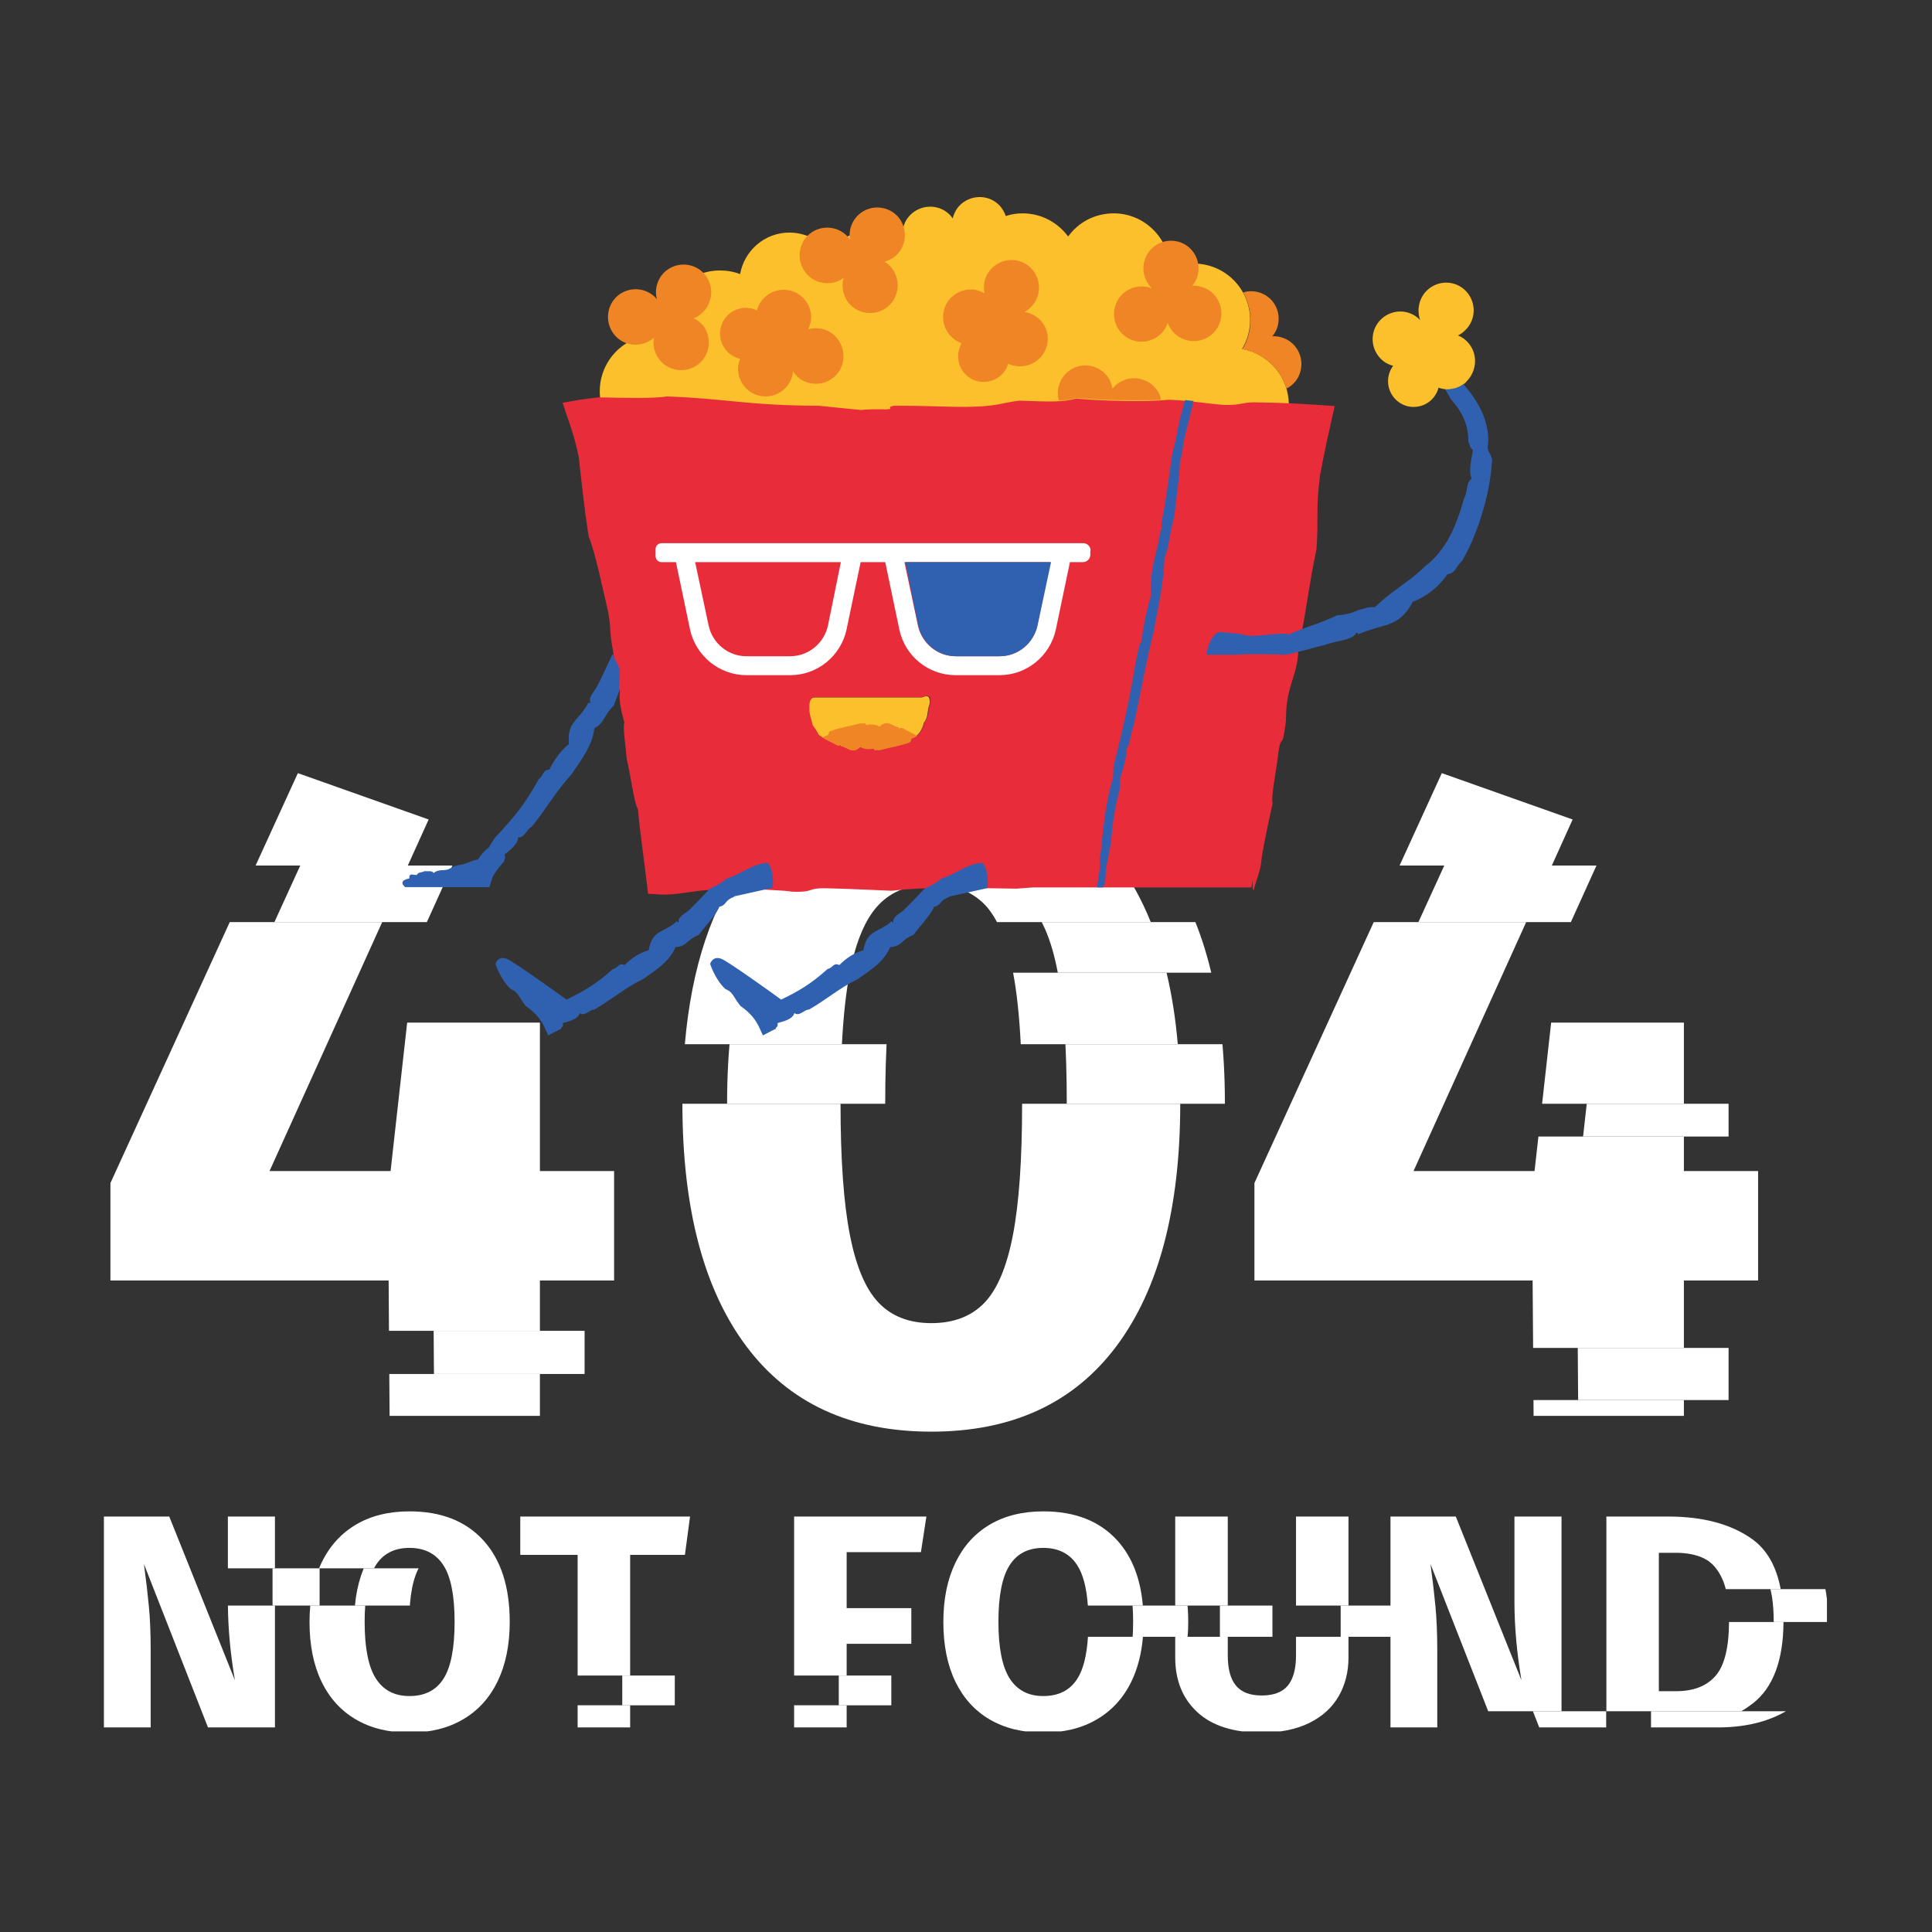 <svg xmlns="http://www.w3.org/2000/svg" xmlns:xlink="http://www.w3.org/1999/xlink" width="500" zoomAndPan="magnify" viewBox="0 0 375 375" height="500" preserveAspectRatio="xMidYMid meet" version="1.0"><rect x="0" y="0" width="375" height="375" fill="#333333" stroke="none"/><defs><clipPath id="623afc0e3c"><path d="M 21 150.062 L 120 150.062 L 120 275 L 21 275 Z M 21 150.062 " clip-rule="nonzero"/></clipPath><clipPath id="efc3fe4f9c"><path d="M 132 150.062 L 230 150.062 L 230 278 L 132 278 Z M 132 150.062 " clip-rule="nonzero"/></clipPath><clipPath id="c0c1c64e21"><path d="M 243 150.062 L 342 150.062 L 342 275 L 243 275 Z M 243 150.062 " clip-rule="nonzero"/></clipPath><clipPath id="029b71644d"><path d="M 20.109 294 L 54 294 L 54 336 L 20.109 336 Z M 20.109 294 " clip-rule="nonzero"/></clipPath><clipPath id="61e53e3dac"><path d="M 60 293 L 98.973 293 L 98.973 336.062 L 60 336.062 Z M 60 293 " clip-rule="nonzero"/></clipPath><clipPath id="c7459aa0cd"><path d="M 183 293 L 222 293 L 222 336.062 L 183 336.062 Z M 183 293 " clip-rule="nonzero"/></clipPath><clipPath id="f46637f691"><path d="M 228.062 294.117 L 262 294.117 L 262 336.062 L 228.062 336.062 Z M 228.062 294.117 " clip-rule="nonzero"/></clipPath><clipPath id="83448a50f5"><path d="M 30 168 L 100.895 168 L 100.895 178.98 L 30 178.98 Z M 127.867 202.676 L 128 202.676 L 128 214.242 L 127.867 214.242 Z M 70.836 258.309 L 128 258.309 L 128 266.691 L 70.836 266.691 Z M 70.836 258.309 " clip-rule="nonzero"/></clipPath><clipPath id="1af04d7069"><path d="M 191.777 178.98 L 238 178.98 L 238 188.805 L 191.777 188.805 Z M 141 202.676 L 238 202.676 L 238 214.242 L 141 214.242 Z M 141 202.676 " clip-rule="nonzero"/></clipPath><clipPath id="2a62d304fc"><path d="M 265.047 168 L 317.066 168 L 317.066 178.98 L 265.047 178.98 Z M 301.035 214.242 L 346.547 214.242 L 346.547 220.598 L 301.035 220.598 Z M 253.602 261.633 L 350 261.633 L 350 271.75 L 253.602 271.75 Z M 253.602 261.633 " clip-rule="nonzero"/></clipPath><clipPath id="4dc7db87f7"><path d="M 49.738 304.406 L 62.18 304.406 L 62.18 311.641 L 49.738 311.641 Z M 49.738 304.406 " clip-rule="nonzero"/></clipPath><clipPath id="7af2530226"><path d="M 68.418 304.406 L 88.176 304.406 L 88.176 311.641 L 68.418 311.641 Z M 68.418 304.406 " clip-rule="nonzero"/></clipPath><clipPath id="66e33d1e1d"><path d="M 116.5 325.215 L 142.625 325.215 L 142.625 330.996 L 116.5 330.996 Z M 116.5 325.215 " clip-rule="nonzero"/></clipPath><clipPath id="80f06025af"><path d="M 162.582 325.215 L 182.102 325.215 L 182.102 330.996 L 162.582 330.996 Z M 162.582 325.215 " clip-rule="nonzero"/></clipPath><clipPath id="f63a3453ca"><path d="M 212.449 311.641 L 231 311.641 L 231 317.699 L 212.449 317.699 Z M 212.449 311.641 " clip-rule="nonzero"/></clipPath><clipPath id="79af44d489"><path d="M 236.168 311.641 L 270.469 311.641 L 270.469 317.699 L 236.168 317.699 Z M 236.168 311.641 " clip-rule="nonzero"/></clipPath><clipPath id="f1b2440319"><path d="M 292.504 332.148 L 312 332.148 L 312 335.898 L 292.504 335.898 Z M 292.504 332.148 " clip-rule="nonzero"/></clipPath><clipPath id="94144caa44"><path d="M 337.648 308.453 L 354.609 308.453 L 354.609 314.828 L 337.648 314.828 Z M 320.355 332.148 L 353.191 332.148 L 353.191 335.898 L 320.355 335.898 Z M 320.355 332.148 " clip-rule="nonzero"/></clipPath><clipPath id="0db5dc13c5"><path d="M 78.113 74.43 L 289.613 74.43 L 289.613 200.969 L 78.113 200.969 Z M 78.113 74.43 " clip-rule="nonzero"/></clipPath></defs><g clip-path="url(#623afc0e3c)"><path fill="#ffffff" d="M 75.621 274.82 L 104.797 274.82 L 104.797 266.695 L 75.562 266.695 Z M 104.797 227.297 L 104.797 198.488 L 79.031 198.488 L 75.812 227.297 L 52.316 227.297 L 74.184 178.98 L 44.594 178.98 L 21.434 229.629 L 21.434 248.539 L 75.434 248.539 L 75.5 258.309 L 104.797 258.309 L 104.797 248.539 L 119.195 248.539 L 119.195 227.297 Z M 57.816 150.066 L 49.613 167.996 L 79.16 167.996 L 83.199 159.062 L 57.816 150.066 " fill-opacity="1" fill-rule="nonzero"/></g><g clip-path="url(#efc3fe4f9c)"><path fill="#ffffff" d="M 226.43 188.801 L 196.641 188.801 C 197.359 192.566 197.852 197.195 198.129 202.676 L 228.605 202.676 C 228.18 197.707 227.453 193.086 226.43 188.801 Z M 216.676 166.988 C 208.395 156.074 196.43 150.609 180.773 150.609 C 165.105 150.609 153.141 156.074 144.871 166.988 C 138.211 175.777 134.23 187.668 132.93 202.676 L 163.414 202.676 C 163.703 197.16 164.215 192.523 164.949 188.766 C 166.145 182.648 168.012 178.27 170.543 175.633 C 173.066 172.988 176.473 171.668 180.773 171.668 C 185.066 171.668 188.473 172.93 191.004 175.449 C 191.941 176.379 192.773 177.559 193.52 178.98 L 223.363 178.98 C 221.559 174.488 219.328 170.492 216.676 166.988 Z M 198.391 214.242 C 198.391 225.121 197.793 233.645 196.59 239.809 C 195.391 245.988 193.527 250.367 191.004 252.945 C 188.473 255.527 185.066 256.82 180.773 256.82 C 176.473 256.82 173.066 255.496 170.543 252.859 C 168.012 250.219 166.145 245.809 164.949 239.625 C 163.746 233.461 163.148 225 163.148 214.242 L 132.453 214.242 C 132.465 234.598 136.598 250.289 144.871 261.32 C 153.141 272.355 165.105 277.883 180.773 277.883 C 196.43 277.883 208.395 272.355 216.676 261.32 C 224.938 250.289 229.07 234.598 229.086 214.242 L 198.391 214.242 " fill-opacity="1" fill-rule="nonzero"/></g><g clip-path="url(#c0c1c64e21)"><path fill="#ffffff" d="M 279.855 150.066 L 271.66 167.996 L 301.211 167.996 L 305.246 159.062 Z M 297.648 271.75 L 297.668 274.82 L 326.844 274.82 L 326.844 271.75 Z M 326.844 227.297 L 326.844 220.598 L 298.609 220.598 L 297.852 227.297 L 274.367 227.297 L 296.23 178.98 L 266.641 178.98 L 243.484 229.629 L 243.484 248.539 L 297.48 248.539 L 297.578 261.629 L 326.844 261.629 L 326.844 248.539 L 341.246 248.539 L 341.246 227.297 Z M 301.078 198.488 L 299.32 214.242 L 326.844 214.242 L 326.844 198.488 L 301.078 198.488 " fill-opacity="1" fill-rule="nonzero"/></g><g clip-path="url(#029b71644d)"><path fill="#ffffff" d="M 44.238 311.641 C 44.281 316.191 44.723 321.023 45.598 326.137 L 32.852 294.359 L 20.168 294.359 L 20.168 335.293 L 29.246 335.293 L 29.246 320.293 C 29.246 317.023 29.133 314.199 28.898 311.812 C 28.676 309.43 28.355 306.68 27.938 303.578 L 40.371 335.293 L 53.367 335.293 L 53.367 311.641 Z M 44.23 294.359 L 44.23 304.41 L 53.367 304.41 L 53.367 294.359 L 44.23 294.359 " fill-opacity="1" fill-rule="nonzero"/></g><g clip-path="url(#61e53e3dac)"><path fill="#ffffff" d="M 93.805 298.965 C 90.391 295.227 85.609 293.355 79.473 293.355 C 75.457 293.355 71.988 294.211 69.098 295.922 C 66.191 297.641 63.961 300.109 62.41 303.336 C 62.234 303.691 62.082 304.047 61.93 304.41 L 72.59 304.41 C 72.691 304.211 72.805 304.02 72.918 303.836 C 74.348 301.574 76.531 300.445 79.473 300.445 C 82.422 300.445 84.613 301.566 86.062 303.812 C 87.52 306.059 88.238 309.719 88.238 314.797 C 88.238 319.875 87.527 323.555 86.098 325.816 C 84.668 328.078 82.465 329.203 79.473 329.203 C 76.578 329.203 74.398 328.07 72.945 325.781 C 71.496 323.504 70.777 319.832 70.777 314.797 C 70.777 313.68 70.812 312.621 70.891 311.641 L 60.223 311.641 C 60.129 312.656 60.078 313.703 60.078 314.797 C 60.078 319.332 60.855 323.199 62.41 326.406 C 63.961 329.613 66.191 332.066 69.098 333.758 C 71.988 335.449 75.457 336.297 79.473 336.297 C 83.496 336.297 86.965 335.441 89.883 333.723 C 92.809 332.012 95.043 329.543 96.602 326.32 C 98.156 323.086 98.938 319.242 98.938 314.797 C 98.938 307.984 97.219 302.711 93.805 298.965 " fill-opacity="1" fill-rule="nonzero"/></g><path fill="#ffffff" d="M 112.117 330.992 L 112.117 335.293 L 122.312 335.293 L 122.312 330.992 Z M 100.984 294.359 L 100.984 301.801 L 112.117 301.801 L 112.117 325.219 L 122.312 325.219 L 122.312 301.801 L 132.941 301.801 L 133.938 294.359 L 100.984 294.359 " fill-opacity="1" fill-rule="nonzero"/><path fill="#ffffff" d="M 154.137 330.992 L 154.137 335.293 L 164.336 335.293 L 164.336 330.992 Z M 178.75 301.27 L 179.812 294.359 L 154.137 294.359 L 154.137 325.219 L 164.336 325.219 L 164.336 319.055 L 176.887 319.055 L 176.887 312.145 L 164.336 312.145 L 164.336 301.27 L 178.75 301.27 " fill-opacity="1" fill-rule="nonzero"/><g clip-path="url(#c7459aa0cd)"><path fill="#ffffff" d="M 211.172 317.699 C 210.945 321.309 210.27 324.016 209.125 325.816 C 207.695 328.078 205.48 329.203 202.5 329.203 C 199.605 329.203 197.43 328.07 195.973 325.781 C 194.523 323.504 193.793 319.832 193.793 314.797 C 193.793 309.758 194.512 306.102 195.949 303.836 C 197.379 301.574 199.559 300.445 202.5 300.445 C 205.449 300.445 207.645 301.566 209.09 303.812 C 210.227 305.562 210.91 308.164 211.152 311.641 L 221.824 311.641 C 221.375 306.332 219.699 302.113 216.832 298.965 C 213.418 295.227 208.641 293.355 202.5 293.355 C 198.484 293.355 195.016 294.211 192.121 295.922 C 189.219 297.641 186.992 300.109 185.438 303.336 C 183.883 306.566 183.105 310.383 183.105 314.797 C 183.105 319.332 183.883 323.199 185.438 326.406 C 186.992 329.613 189.219 332.066 192.121 333.758 C 195.016 335.449 198.484 336.297 202.5 336.297 C 206.523 336.297 209.992 335.441 212.914 333.723 C 215.836 332.012 218.078 329.543 219.633 326.32 C 220.836 323.812 221.574 320.934 221.844 317.699 L 211.172 317.699 " fill-opacity="1" fill-rule="nonzero"/></g><g clip-path="url(#f46637f691)"><path fill="#ffffff" d="M 251.555 317.699 L 251.555 321.289 C 251.555 323.938 251.023 325.895 249.969 327.168 C 248.91 328.453 247.219 329.094 244.895 329.094 C 242.617 329.094 240.953 328.453 239.895 327.168 C 238.836 325.895 238.309 323.938 238.309 321.289 L 238.309 317.699 L 228.109 317.699 L 228.109 321.707 C 228.109 326.152 229.543 329.699 232.406 332.336 C 235.266 334.977 239.426 336.297 244.895 336.297 C 248.547 336.297 251.633 335.664 254.164 334.406 C 256.688 333.152 258.586 331.418 259.852 329.203 C 261.109 327.004 261.742 324.504 261.742 321.707 L 261.742 317.699 Z M 251.555 294.359 L 251.555 311.641 L 261.742 311.641 L 261.742 294.359 Z M 228.109 294.359 L 228.109 311.641 L 238.309 311.641 L 238.309 294.359 L 228.109 294.359 " fill-opacity="1" fill-rule="nonzero"/></g><path fill="#ffffff" d="M 293.953 294.359 L 293.953 310.895 C 293.953 315.664 294.402 320.742 295.312 326.137 L 282.57 294.359 L 269.891 294.359 L 269.891 335.293 L 278.973 335.293 L 278.973 320.293 C 278.973 317.023 278.848 314.199 278.621 311.812 C 278.398 309.43 278.078 306.68 277.66 303.578 L 288.859 332.152 L 303.09 332.152 L 303.09 294.359 L 293.953 294.359 " fill-opacity="1" fill-rule="nonzero"/><path fill="#ffffff" d="M 335.602 314.832 C 335.578 319.832 334.703 323.316 332.992 325.277 C 331.254 327.273 328.703 328.258 325.348 328.258 L 321.98 328.258 L 321.98 301.395 L 325.215 301.395 C 327.418 301.395 329.254 301.758 330.746 302.484 C 332.238 303.215 333.426 304.539 334.293 306.465 C 334.562 307.055 334.789 307.711 334.969 308.449 L 345.633 308.449 C 344.793 303.996 342.93 300.742 340.043 298.703 C 335.957 295.809 330.539 294.359 323.785 294.359 L 311.797 294.359 L 311.797 332.152 L 337.961 332.152 C 338.75 331.703 339.488 331.199 340.199 330.652 C 344.145 327.594 346.137 322.312 346.172 314.832 L 335.602 314.832 " fill-opacity="1" fill-rule="nonzero"/><g clip-path="url(#83448a50f5)"><path fill="#ffffff" d="M 113.469 248.535 L 113.469 274.816 L 84.289 274.816 L 84.098 248.535 L 30.102 248.535 L 30.102 229.633 L 66.48 150.066 L 91.867 159.066 L 60.988 227.293 L 84.48 227.293 L 87.699 198.492 L 113.469 198.492 L 113.469 227.293 L 127.867 227.293 L 127.867 248.535 L 113.469 248.535 " fill-opacity="1" fill-rule="nonzero"/></g><g clip-path="url(#1af04d7069)"><path fill="#ffffff" d="M 179.211 175.629 C 176.68 178.27 174.82 182.652 173.621 188.77 C 172.418 194.891 171.82 203.352 171.82 214.152 C 171.82 224.953 172.418 233.445 173.621 239.625 C 174.82 245.805 176.68 250.219 179.211 252.855 C 181.734 255.496 185.145 256.816 189.438 256.816 C 193.73 256.816 197.145 255.527 199.672 252.945 C 202.195 250.367 204.059 245.988 205.262 239.805 C 206.457 233.625 207.059 225.074 207.059 214.152 C 207.059 203.234 206.457 194.684 205.262 188.5 C 204.059 182.32 202.195 177.973 199.672 175.449 C 197.145 172.93 193.73 171.668 189.438 171.668 C 185.145 171.668 181.734 172.992 179.211 175.629 Z M 225.344 166.988 C 233.617 177.91 237.75 193.629 237.75 214.152 C 237.75 234.559 233.617 250.273 225.344 261.316 C 217.066 272.359 205.098 277.875 189.438 277.875 C 173.777 277.875 161.809 272.359 153.535 261.316 C 145.262 250.273 141.129 234.559 141.129 214.152 C 141.129 193.629 145.262 177.91 153.535 166.988 C 161.809 156.07 173.777 150.609 189.438 150.609 C 205.098 150.609 217.066 156.07 225.344 166.988 " fill-opacity="1" fill-rule="nonzero"/></g><g clip-path="url(#2a62d304fc)"><path fill="#ffffff" d="M 335.516 248.535 L 335.516 274.816 L 306.336 274.816 L 306.148 248.535 L 252.152 248.535 L 252.152 229.633 L 288.531 150.066 L 313.918 159.066 L 283.035 227.293 L 306.527 227.293 L 309.746 198.492 L 335.516 198.492 L 335.516 227.293 L 349.914 227.293 L 349.914 248.535 L 335.516 248.535 " fill-opacity="1" fill-rule="nonzero"/></g><g clip-path="url(#4dc7db87f7)"><path fill="#ffffff" d="M 49.043 335.293 L 36.609 303.574 C 37.023 306.684 37.344 309.434 37.574 311.812 C 37.801 314.195 37.914 317.02 37.914 320.289 L 37.914 335.293 L 28.84 335.293 L 28.84 294.359 L 41.52 294.359 L 54.266 326.137 C 53.352 320.742 52.898 315.664 52.898 310.898 L 52.898 294.359 L 62.035 294.359 L 62.035 335.293 L 49.043 335.293 " fill-opacity="1" fill-rule="nonzero"/></g><g clip-path="url(#7af2530226)"><path fill="#ffffff" d="M 81.586 303.84 C 80.156 306.105 79.445 309.754 79.445 314.797 C 79.445 319.836 80.168 323.5 81.617 325.781 C 83.07 328.066 85.242 329.211 88.145 329.211 C 91.129 329.211 93.336 328.078 94.766 325.812 C 96.195 323.547 96.914 319.875 96.914 314.797 C 96.914 309.719 96.188 306.055 94.734 303.809 C 93.285 301.566 91.09 300.441 88.145 300.441 C 85.203 300.441 83.016 301.574 81.586 303.84 Z M 102.473 298.969 C 105.895 302.707 107.605 307.984 107.605 314.797 C 107.605 319.246 106.828 323.086 105.273 326.312 C 103.719 329.543 101.48 332.012 98.559 333.727 C 95.637 335.441 92.164 336.297 88.145 336.297 C 84.125 336.297 80.664 335.449 77.762 333.758 C 74.863 332.066 72.637 329.613 71.082 326.402 C 69.527 323.191 68.75 319.328 68.75 314.797 C 68.75 310.387 69.527 306.566 71.082 303.336 C 72.637 300.109 74.863 297.637 77.762 295.926 C 80.664 294.211 84.125 293.355 88.145 293.355 C 94.277 293.355 99.055 295.227 102.473 298.969 " fill-opacity="1" fill-rule="nonzero"/></g><g clip-path="url(#66e33d1e1d)"><path fill="#ffffff" d="M 130.977 301.801 L 130.977 335.293 L 120.781 335.293 L 120.781 301.801 L 109.656 301.801 L 109.656 294.359 L 142.605 294.359 L 141.609 301.801 L 130.977 301.801 " fill-opacity="1" fill-rule="nonzero"/></g><g clip-path="url(#80f06025af)"><path fill="#ffffff" d="M 173.004 301.27 L 173.004 312.137 L 185.559 312.137 L 185.559 319.051 L 173.004 319.051 L 173.004 335.293 L 162.805 335.293 L 162.805 294.359 L 188.48 294.359 L 187.426 301.27 L 173.004 301.27 " fill-opacity="1" fill-rule="nonzero"/></g><g clip-path="url(#f63a3453ca)"><path fill="#ffffff" d="M 204.613 303.84 C 203.184 306.105 202.469 309.754 202.469 314.797 C 202.469 319.836 203.191 323.5 204.645 325.781 C 206.098 328.066 208.27 329.211 211.172 329.211 C 214.156 329.211 216.363 328.078 217.793 325.812 C 219.223 323.547 219.941 319.875 219.941 314.797 C 219.941 309.719 219.215 306.055 217.762 303.809 C 216.312 301.566 214.113 300.441 211.172 300.441 C 208.23 300.441 206.043 301.574 204.613 303.84 Z M 225.5 298.969 C 228.922 302.707 230.633 307.984 230.633 314.797 C 230.633 319.246 229.855 323.086 228.301 326.312 C 226.75 329.543 224.508 332.012 221.582 333.727 C 218.664 335.441 215.191 336.297 211.172 336.297 C 207.152 336.297 203.691 335.449 200.789 333.758 C 197.891 332.066 195.664 329.613 194.109 326.402 C 192.555 323.191 191.777 319.328 191.777 314.797 C 191.777 310.387 192.555 306.566 194.109 303.336 C 195.664 300.109 197.891 297.637 200.789 295.926 C 203.691 294.211 207.152 293.355 211.172 293.355 C 217.305 293.355 222.082 295.227 225.5 298.969 " fill-opacity="1" fill-rule="nonzero"/></g><g clip-path="url(#79af44d489)"><path fill="#ffffff" d="M 268.52 329.211 C 267.258 331.414 265.359 333.148 262.832 334.406 C 260.305 335.664 257.219 336.297 253.57 336.297 C 248.102 336.297 243.934 334.977 241.074 332.34 C 238.215 329.703 236.785 326.156 236.785 321.707 L 236.785 294.359 L 246.98 294.359 L 246.98 321.293 C 246.98 323.93 247.508 325.891 248.566 327.172 C 249.621 328.453 251.289 329.09 253.57 329.09 C 255.891 329.09 257.582 328.453 258.637 327.172 C 259.691 325.891 260.223 323.93 260.223 321.293 L 260.223 294.359 L 270.418 294.359 L 270.418 321.707 C 270.418 324.504 269.785 327.004 268.52 329.211 " fill-opacity="1" fill-rule="nonzero"/></g><g clip-path="url(#f1b2440319)"><path fill="#ffffff" d="M 298.766 335.293 L 286.328 303.574 C 286.746 306.684 287.066 309.434 287.293 311.812 C 287.523 314.195 287.637 317.02 287.637 320.289 L 287.637 335.293 L 278.562 335.293 L 278.562 294.359 L 291.242 294.359 L 303.984 326.137 C 303.074 320.742 302.621 315.664 302.621 310.898 L 302.621 294.359 L 311.758 294.359 L 311.758 335.293 L 298.766 335.293 " fill-opacity="1" fill-rule="nonzero"/></g><g clip-path="url(#94144caa44)"><path fill="#ffffff" d="M 330.656 328.266 L 334.012 328.266 C 337.367 328.266 339.918 327.27 341.66 325.281 C 343.402 323.293 344.27 319.738 344.27 314.621 C 344.27 311.113 343.836 308.398 342.965 306.469 C 342.094 304.539 340.914 303.211 339.422 302.48 C 337.93 301.754 336.086 301.387 333.887 301.387 L 330.656 301.387 Z M 348.715 298.703 C 352.797 301.594 354.84 306.902 354.84 314.621 C 354.84 322.223 352.852 327.566 348.871 330.656 C 344.891 333.746 339.73 335.293 333.391 335.293 L 320.461 335.293 L 320.461 294.359 L 332.457 294.359 C 339.215 294.359 344.633 295.809 348.715 298.703 " fill-opacity="1" fill-rule="nonzero"/></g><path fill="#fbc02c" d="M 180.32 135.371 C 179.855 134.844 179.332 135.25 179.332 135.25 C 179.156 135.25 179.039 135.312 178.98 135.371 L 158.32 135.371 C 157.68 135.312 156.809 135.602 156.984 137.586 C 156.984 137.879 156.984 138.113 157.039 138.406 C 157.156 139.223 157.445 139.98 157.621 140.797 C 158.09 141.438 158.438 142.082 158.785 142.664 C 159.773 143.422 161 144.008 161.578 144.242 C 161.988 144.473 162.684 145 163.094 144.59 C 163.152 144.473 163.152 144.824 163.094 144.824 C 164.199 145.059 164.84 145.816 165.77 145.641 C 166.176 145.582 166.527 145.293 166.879 145 C 167.633 145.406 168.562 145.523 169.438 145.293 C 169.789 145.934 170.02 145.406 170.543 145.641 C 171.707 145.348 172.637 145.117 173.512 144.941 C 174.441 144.707 175.375 144.531 176.535 144.066 C 176.77 143.891 176.711 143.48 176.945 143.305 C 177.645 143.129 178.227 142.605 178.633 141.965 C 178.98 141.438 179.215 140.797 179.332 140.273 C 180.203 139.223 179.973 137.879 180.32 137.004 C 180.672 136.129 180.32 135.426 180.32 135.426 Z M 284.848 66.387 C 284.324 65.801 283.684 65.395 282.988 65.102 C 283.508 64.871 283.977 64.52 284.383 64.109 C 286.535 62.066 286.594 58.684 284.559 56.523 C 282.52 54.363 279.145 54.305 276.992 56.348 C 275.422 57.867 274.953 60.141 275.652 62.129 C 273.617 59.965 270.238 59.91 268.086 61.953 C 265.934 63.996 265.875 67.379 267.91 69.539 C 268.609 70.297 269.484 70.762 270.414 70.996 C 268.785 73.156 269.191 76.25 271.348 77.941 C 273.5 79.637 276.641 79.227 278.332 77.066 C 278.738 76.484 279.086 75.898 279.203 75.258 C 279.609 75.375 280.02 75.492 280.484 75.551 C 281.184 75.605 283.977 79.227 284.613 79.051 C 285.141 78.875 283.57 74.906 284.031 74.617 C 284.266 74.441 284.441 74.324 284.613 74.09 C 286.77 71.93 286.887 68.547 284.848 66.387 Z M 250.16 78.586 C 250.16 84.652 245.273 89.559 239.219 89.559 C 237.531 89.559 235.902 89.148 234.445 88.445 L 224.203 88.445 L 224.203 91.188 L 184.219 91.188 L 184.219 88.445 L 132.828 88.445 L 132.828 85.473 C 131.199 86.402 129.34 86.93 127.359 86.93 C 121.305 86.93 116.414 82.027 116.414 75.957 C 116.414 69.887 121.305 64.984 127.359 64.984 C 127.883 64.984 128.406 65.047 128.93 65.102 C 128.871 64.578 128.812 63.996 128.812 63.469 C 128.812 57.398 133.703 52.496 139.754 52.496 C 141.152 52.496 142.434 52.73 143.652 53.199 C 144.469 48.645 148.426 45.145 153.199 45.145 C 156.402 45.145 159.191 46.66 160.938 49.055 C 162.918 46.309 166.121 44.559 169.789 44.559 C 171.766 44.559 173.57 45.082 175.199 46.02 C 175.082 44.734 175.375 43.332 176.246 42.227 C 178.051 39.891 181.426 39.422 183.754 41.176 C 184.219 41.523 184.629 41.934 184.918 42.402 C 185.094 41.699 185.383 41 185.848 40.359 C 187.652 38.023 191.031 37.555 193.359 39.309 C 194.289 40.008 194.871 40.941 195.219 41.934 C 196.27 41.582 197.375 41.41 198.477 41.41 C 202.09 41.41 205.289 43.16 207.328 45.902 C 209.305 43.16 212.504 41.41 216.172 41.41 C 222.109 41.41 226.941 46.195 227.113 52.145 C 228.512 51.504 230.082 51.156 231.711 51.156 C 237.762 51.156 242.652 56.055 242.652 62.129 C 242.652 64.168 242.07 66.094 241.082 67.727 C 246.262 68.664 250.16 73.156 250.16 78.586 " fill-opacity="1" fill-rule="nonzero"/><path fill="#e82c3a" d="M 257.262 80.684 L 257.262 80.566 L 257.379 80.684 C 257.379 80.684 257.32 80.684 257.262 80.684 Z M 256.621 79.867 C 256.621 79.809 256.621 79.809 256.621 79.75 L 256.738 79.867 Z M 180.438 136.945 C 180.09 137.82 180.32 139.164 179.445 140.211 C 179.332 140.738 179.098 141.324 178.75 141.906 C 178.344 142.547 177.762 143.129 177.062 143.25 C 176.828 143.48 176.887 143.832 176.652 144.008 C 175.488 144.473 174.5 144.648 173.629 144.883 C 172.695 145.117 171.824 145.293 170.66 145.582 C 170.137 145.348 169.902 145.875 169.555 145.234 C 168.68 145.465 167.75 145.348 166.992 144.941 C 166.645 145.234 166.297 145.465 165.887 145.582 C 164.898 145.758 164.316 145 163.211 144.766 C 163.266 144.766 163.266 144.473 163.211 144.531 C 162.805 144.941 162.16 144.418 161.695 144.184 C 161.059 143.949 159.895 143.367 158.902 142.605 C 158.609 141.965 158.203 141.379 157.738 140.738 C 157.566 139.922 157.273 139.164 157.156 138.344 C 157.098 138.055 157.098 137.82 157.098 137.531 C 156.984 135.543 157.797 135.25 158.438 135.312 L 179.098 135.312 C 179.156 135.25 179.215 135.195 179.445 135.195 C 179.445 135.195 179.973 134.785 180.438 135.312 L 180.555 135.312 C 180.438 135.371 180.785 136.07 180.438 136.945 Z M 112.461 79.867 C 112.516 79.867 112.516 79.867 112.461 79.867 Z M 112.168 80.219 C 112.227 80.219 112.168 80.219 112.168 80.219 Z M 257.379 78.699 C 253.129 78.41 249.23 78.176 244.805 78.117 C 240.617 77.941 241.605 78.699 237.414 78.586 C 233.633 78.293 231.305 77.766 226.941 77.594 C 222.168 78.059 213.668 77.824 208.898 77.359 C 206.395 78.059 203.949 78 197.895 77.766 C 194.695 78.117 193.707 78.816 189.051 78.934 C 185.328 79.109 179.973 78.699 173.453 78.762 C 171.766 79.168 173.859 79.344 171.996 79.461 C 169.902 79.402 168.215 79.461 167.109 79.578 C 164.316 79.285 161.52 79.051 158.961 78.762 C 144.992 78.699 140.918 77.359 129.453 76.949 C 127.184 77.359 121.363 77.242 116.125 77.125 C 114.613 77.301 113.391 77.473 112.168 77.648 L 109.199 78.176 L 109.898 80.277 C 110.715 82.668 111.527 84.828 112.34 88.738 C 112.922 93.758 113.273 97.785 114.262 104.148 C 115.543 107.238 116.766 113.309 118.047 118.793 C 118.688 122.473 118.223 122.238 118.918 125.914 C 119.387 129.066 119.852 132.684 120.316 134.32 C 120.082 136.129 120.609 138.055 121.191 140.273 C 120.84 140.855 121.422 144.707 121.652 147.336 C 122.355 150.078 123.051 155.855 123.809 157.02 C 124.215 161.516 125.145 167.816 125.672 172.488 L 125.785 173.48 L 126.891 173.539 C 127.766 173.598 128.523 173.652 129.219 173.652 C 132.887 173.48 134.402 172.895 138.008 172.723 C 142.957 172.953 142.781 172.43 146.562 172.488 C 148.367 172.777 152.152 172.777 153.664 173.07 C 158.609 173.246 156.109 172.254 161.059 172.43 C 165.422 172.547 169.086 172.723 173.105 172.895 C 179.445 172.137 186.199 172.312 197.312 172.488 C 198.363 172.43 199.41 172.312 200.516 172.254 L 242.887 172.254 L 243.121 170.797 C 243.121 171.785 243.059 172.723 243.352 172.777 C 243.875 170.445 244.691 169.395 244.922 166.242 C 245.68 161.805 246.379 158.949 247.02 155.914 C 246.613 154.863 247.891 148.734 248.184 145.699 C 248.707 142.488 248.82 145.406 249.402 141.438 C 249.871 138.582 249.348 138.637 250.043 134.961 C 250.918 131.168 251.965 129.652 252.023 125.742 C 253.477 119.379 253.945 114.07 255.516 106.656 C 255.98 101.109 255.34 98.953 256.215 92.301 C 257.086 87.57 257.961 83.723 258.773 80.102 L 259.066 78.816 L 257.379 78.699 " fill-opacity="1" fill-rule="nonzero"/><path fill="#ffffff" d="M 201.332 121.422 C 200.574 124.867 197.547 127.375 193.996 127.375 L 185.5 127.375 C 181.949 127.375 178.926 124.867 178.168 121.422 L 175.547 109.109 L 203.836 109.109 Z M 160.707 121.422 C 159.949 124.867 156.926 127.375 153.371 127.375 L 144.879 127.375 C 141.324 127.375 138.301 124.867 137.543 121.422 L 134.926 109.109 L 163.211 109.109 Z M 211.691 106.891 C 211.691 106.07 211.051 105.43 210.238 105.43 L 128.406 105.43 C 127.766 105.43 127.242 105.953 127.242 106.598 L 127.242 107.941 C 127.242 108.582 127.766 109.109 128.406 109.109 L 131.199 109.109 L 133.934 122.18 C 135.039 127.316 139.641 131.051 144.879 131.051 L 153.371 131.051 C 158.672 131.051 163.211 127.316 164.316 122.18 L 167.051 109.109 L 171.824 109.109 L 174.559 122.18 C 175.664 127.375 180.203 131.051 185.5 131.051 L 193.996 131.051 C 199.293 131.051 203.836 127.316 204.938 122.18 L 207.676 109.109 L 210.176 109.109 C 210.992 109.109 211.633 108.465 211.633 107.648 L 211.633 106.891 L 211.691 106.891 " fill-opacity="1" fill-rule="nonzero"/><g clip-path="url(#0db5dc13c5)"><path fill="#3061b0" d="M 228.859 81.969 C 228.453 84.246 228.043 86.289 227.52 88.098 C 227.055 91.656 226.473 95.625 226.125 97.785 C 225.891 99.305 225.25 101.812 225.484 102.629 C 225.543 102.805 225.25 103.035 225.25 102.922 C 224.727 106.656 223.738 109.047 223.449 112.141 C 223.332 113.426 223.332 114.535 223.387 115.699 C 222.574 118.387 221.934 121.48 221.527 124.574 C 220.828 125.566 221.004 126.559 220.477 128.25 C 219.141 136.363 218.094 140.914 216.172 148.676 C 215.996 149.668 216.172 150.133 215.996 151.129 C 214.719 155.215 214.137 160.699 213.785 164.199 C 213.727 165.074 213.555 165.836 213.496 166.652 C 213.438 167.469 213.496 168.055 213.438 168.754 C 213.32 169.977 212.973 171.203 212.973 172.254 L 214.137 172.254 C 214.25 171.848 214.426 171.379 214.543 170.734 C 214.602 168.227 215.008 167.176 215.648 163.5 C 215.938 159.648 216.406 156.789 217.336 153.172 C 217.336 152.352 217.566 152.234 217.336 151.418 C 217.801 149.785 218.73 147.043 218.676 145.293 C 219.312 144.707 219.488 142.141 220.012 140.914 C 221.41 134.668 222.34 128.891 223.855 122.879 C 225.02 116.867 225.891 112.781 226.008 108.406 C 227.055 105.723 226.879 104.027 227.93 100.234 C 228.336 96.441 228.977 92.184 229.035 89.438 C 229.617 87.863 229.441 86.988 229.906 85.004 C 230.488 82.668 231.129 80.219 231.652 77.824 C 231.129 77.766 230.605 77.711 230.023 77.648 C 229.617 79.168 229.207 80.566 228.859 81.969 Z M 288.746 86.93 C 289.098 84.828 288.688 82.379 287.758 80.219 C 286.828 78.059 285.488 76.25 284.383 74.965 C 284.266 74.848 284.152 74.676 284.031 74.555 C 283.57 74.906 283.043 75.141 282.52 75.316 C 281.879 75.492 281.184 75.605 280.484 75.551 C 280.832 76.074 281.184 76.719 281.648 77.535 C 283.977 80.102 285.023 82.609 285.023 85.879 C 285.488 86.52 285.082 86.695 285.898 87.34 C 285.664 88.914 284.965 91.426 285.664 92.941 C 284.5 93.523 284.906 95.742 284.152 96.734 C 283.449 99.418 282.578 101.812 281.414 104.09 C 280.25 106.305 278.68 108.348 276.586 109.926 C 274.781 111.734 273.035 112.902 271.402 114.125 C 269.773 115.293 268.32 116.461 266.863 117.863 C 266.164 117.805 265.582 117.863 265.062 118.035 C 264.535 118.152 264.012 118.328 263.488 118.504 C 262.965 118.68 262.441 118.969 261.801 119.086 C 261.16 119.262 260.406 119.379 259.531 119.438 C 256.445 120.953 252.547 122.004 250.219 123.113 C 248.648 122.703 244.285 123.578 242.363 123.406 C 241.605 123.348 241.023 122.996 239.047 122.879 C 238.754 122.824 237.008 122.703 236.719 122.648 C 236.719 122.648 234.852 122.879 234.156 127.082 L 239.918 127.082 C 241.023 127.023 242.07 126.965 243.059 126.965 C 244.051 126.965 248.707 127.023 249.637 127.082 C 251.324 126.672 253.129 126.266 254.758 125.797 C 255.574 125.566 256.332 125.391 257.027 125.215 C 257.727 124.98 258.309 124.805 258.832 124.691 C 260.23 124.34 262.789 123.988 263.199 122.879 C 263.316 122.648 263.723 123.055 263.605 123.113 C 264.418 122.762 265.234 122.473 265.992 122.238 C 266.746 122.004 267.445 121.773 268.145 121.598 C 268.492 121.48 268.844 121.363 269.191 121.305 C 269.543 121.188 269.832 121.012 270.184 120.895 C 270.82 120.605 271.461 120.254 272.043 119.73 C 272.973 118.855 273.676 117.918 274.199 116.812 C 276.758 115.875 279.262 113.949 280.949 111.441 C 281.703 111.383 282.113 111.031 282.461 110.566 C 282.812 110.098 283.102 109.457 283.801 108.875 C 284.789 107.066 285.605 105.488 286.188 103.914 C 286.535 103.152 286.77 102.336 287.062 101.637 C 287.293 100.879 287.523 100.117 287.758 99.418 C 288.633 96.441 289.328 93.406 289.621 89.383 C 289.504 88.27 288.922 87.863 288.746 86.93 Z M 178.227 121.422 C 178.98 124.867 182.008 127.375 185.559 127.375 L 194.055 127.375 C 197.605 127.375 200.633 124.867 201.387 121.422 L 204.008 109.109 L 175.723 109.109 Z M 141.852 174.355 C 142.141 174.238 142.375 174.121 142.664 173.945 L 150 172.312 C 150.289 168.637 149.008 167.469 149.008 167.469 C 145.98 167.641 143.77 169.746 141.094 170.504 C 140.047 171.379 138.941 172.02 137.832 172.43 C 136.32 174.062 134.633 175.812 133.703 176.688 C 133.004 177.332 131.547 177.914 131.723 178.965 C 131.781 179.199 131.316 178.852 131.375 178.789 C 129.746 180.426 127.883 180.48 126.777 182.059 C 126.309 182.699 126.078 183.52 125.902 184.449 C 124.156 184.918 122.586 185.969 121.246 187.312 C 120.027 186.785 120.082 187.836 118.977 188.07 C 115.719 190.988 113.449 192.328 109.957 194.023 C 107.629 192.328 99.887 186.785 98.434 186.145 C 96.688 185.387 96.164 187.078 96.164 187.078 C 96.164 187.078 97.094 190.055 99.074 191.922 L 99.828 192.328 C 100.703 192.973 100.875 193.789 102.039 195.246 C 103.848 196.531 104.949 197.758 105.766 199.566 L 106.406 200.969 L 108.211 200.031 C 108.387 199.918 108.617 199.859 108.852 199.742 C 109.023 199.156 109.375 199.449 109.258 198.574 C 110.305 198.281 112.168 197.875 112.516 196.648 C 113.566 197.352 114.379 195.949 115.371 195.949 C 118.742 194.023 121.363 191.688 124.797 190.055 C 127.824 187.953 129.922 186.555 131.141 183.809 C 133.238 183.809 133.352 182.293 135.621 181.477 C 137.02 179.551 138.941 177.684 139.641 175.988 C 140.805 175.812 140.742 174.938 141.852 174.355 Z M 190.68 167.469 C 187.652 167.641 185.441 169.746 182.766 170.504 C 181.719 171.379 180.609 172.02 179.508 172.43 C 177.992 174.062 176.305 175.812 175.375 176.688 C 174.676 177.332 173.219 177.914 173.395 178.965 C 173.453 179.199 172.988 178.852 173.047 178.789 C 171.414 180.426 169.555 180.48 168.449 182.059 C 167.98 182.699 167.75 183.52 167.574 184.449 C 165.828 184.918 164.258 185.969 162.918 187.312 C 161.695 186.785 161.754 187.836 160.648 188.07 C 157.391 190.988 155.117 192.328 151.625 194.023 C 149.301 192.328 141.559 186.785 140.105 186.145 C 138.359 185.387 137.832 187.078 137.832 187.078 C 137.832 187.078 138.766 190.055 140.742 191.922 L 141.5 192.328 C 142.375 192.973 142.551 193.789 143.715 195.246 C 145.516 196.531 146.621 197.758 147.438 199.566 L 148.078 200.969 L 149.883 200.031 C 150.055 199.918 150.289 199.859 150.523 199.742 C 150.695 199.156 151.043 199.449 150.93 198.574 C 151.977 198.281 153.84 197.875 154.188 196.648 C 155.238 197.352 156.051 195.949 157.039 195.949 C 160.418 194.023 163.035 191.688 166.469 190.055 C 169.496 187.953 171.59 186.555 172.812 183.809 C 174.906 183.809 175.023 182.293 177.293 181.477 C 178.691 179.551 180.609 177.684 181.309 175.988 C 182.473 175.871 182.418 174.996 183.52 174.414 C 183.812 174.297 184.047 174.18 184.336 174.004 L 191.668 172.371 C 192.02 168.637 190.68 167.469 190.68 167.469 Z M 97.852 167.234 C 97.094 167.992 96.512 168.754 96.047 169.512 L 95.582 170.27 L 95 172.195 L 78.645 172.195 C 78.645 172.195 77.016 170.973 79.457 170.504 C 79.344 169.219 80.391 169.977 80.914 169.805 C 81.203 169.219 81.906 169.395 82.367 169.102 C 83.008 169.16 83.883 168.93 84.172 169.453 C 85.047 168.695 85.98 169.043 86.969 168.754 C 87.434 168.578 87.84 168.227 88.422 168.055 C 88.945 167.879 89.473 167.879 90.055 167.703 C 91.043 167.41 91.508 167.059 92.789 166.828 C 93.371 165.891 94.066 165.074 94.883 164.492 C 95.23 163.91 95.637 163.266 95.988 162.684 C 99.828 158.598 101.867 156.145 104.602 151.184 C 105.648 150.426 105.301 149.434 106.641 149.379 C 107.57 147.449 108.852 145.699 110.422 144.418 C 110.363 143.48 110.363 142.547 110.594 141.73 C 111.238 139.629 113.098 138.754 114.207 136.363 C 114.148 136.418 114.73 136.539 114.613 136.363 C 114.086 135.426 115.426 134.145 115.895 133.211 C 116.59 131.926 117.754 129.414 118.805 127.141 C 118.863 127.082 118.918 127.023 118.977 126.965 C 119.152 128.074 120.027 128.773 120.199 129.824 C 120.434 131.402 119.969 133.27 120.199 134.145 C 119.852 135.078 119.445 136.012 119.152 136.945 C 117.117 138.812 117.406 140.332 115.371 141.324 C 114.961 144.59 113.273 146.867 110.887 150.367 C 107.918 153.52 106 157.082 103.203 160.465 C 102.215 160.93 101.809 162.684 100.586 162.508 C 100.586 163.848 98.84 165.133 97.91 165.891 C 98.258 166.766 97.852 166.594 97.852 167.234 " fill-opacity="1" fill-rule="nonzero"/></g><path fill="#ef8525" d="M 174.5 141.438 C 174.441 141.555 174.441 141.207 174.5 141.207 C 173.395 140.973 172.754 140.211 171.824 140.387 C 171.414 140.449 171.066 140.738 170.719 141.031 C 169.961 140.621 169.031 140.504 168.156 140.738 C 167.809 140.098 167.574 140.621 167.051 140.387 C 165.887 140.68 164.957 140.914 164.082 141.09 C 163.152 141.324 162.223 141.5 161.059 141.965 C 160.824 142.141 160.883 142.547 160.648 142.723 C 160.301 142.781 160.008 142.957 159.719 143.191 C 160.477 143.656 161.23 144.008 161.695 144.242 C 162.102 144.473 162.805 145 163.211 144.59 C 163.266 144.473 163.266 144.824 163.211 144.824 C 164.316 145.059 164.957 145.816 165.887 145.641 C 166.297 145.582 166.645 145.293 166.992 145 C 167.75 145.406 168.68 145.523 169.555 145.293 C 169.902 145.934 170.137 145.406 170.66 145.641 C 171.824 145.348 172.754 145.117 173.629 144.941 C 174.559 144.707 175.488 144.531 176.652 144.066 C 176.887 143.891 176.828 143.48 177.062 143.305 C 177.41 143.25 177.699 143.074 177.992 142.84 C 177.234 142.375 176.48 142.023 176.016 141.789 C 175.547 141.555 174.906 141.031 174.5 141.438 Z M 159.078 63.758 C 158.32 63.645 157.566 63.703 156.863 63.934 C 157.098 63.41 157.273 62.883 157.391 62.301 C 157.797 59.383 155.699 56.641 152.789 56.289 C 150.113 55.941 147.613 57.633 146.914 60.258 C 146.449 60.023 145.926 59.848 145.398 59.793 C 142.664 59.441 140.16 61.367 139.812 64.109 C 139.465 66.676 141.152 69.07 143.652 69.656 C 143.48 70.062 143.363 70.473 143.305 70.883 C 142.898 73.801 144.992 76.543 147.902 76.891 C 150.812 77.301 153.547 75.199 153.898 72.281 C 153.898 72.223 153.898 72.105 153.898 72.047 C 154.711 73.332 156.051 74.266 157.68 74.441 C 160.59 74.848 163.324 72.75 163.676 69.832 C 164.023 66.852 161.988 64.109 159.078 63.758 Z M 199.121 60.609 C 199.059 60.609 198.945 60.609 198.887 60.551 C 200.223 59.793 201.215 58.508 201.562 56.93 C 202.145 54.012 200.285 51.156 197.434 50.57 C 194.523 49.988 191.668 51.855 191.086 54.715 C 190.914 55.473 190.973 56.23 191.086 56.93 C 190.621 56.641 190.039 56.465 189.516 56.289 C 186.605 55.707 183.754 57.574 183.172 60.434 C 182.59 63.117 184.164 65.746 186.664 66.621 C 186.375 67.086 186.199 67.555 186.082 68.137 C 185.5 70.82 187.246 73.508 189.922 74.031 C 192.484 74.555 194.984 73.039 195.688 70.59 C 196.035 70.762 196.441 70.938 196.906 70.996 C 199.816 71.582 202.672 69.715 203.254 66.852 C 203.891 64.051 202.027 61.191 199.121 60.609 Z M 217.629 74.031 C 216.93 74.383 216.348 74.906 215.938 75.43 C 215.824 74.906 215.648 74.324 215.414 73.801 C 214.02 71.172 210.82 70.18 208.199 71.523 C 205.93 72.75 204.824 75.375 205.52 77.766 C 206.859 77.711 207.91 77.535 208.953 77.242 C 213.203 77.648 220.477 77.824 225.367 77.594 C 225.25 77.125 225.133 76.719 224.902 76.25 C 223.504 73.68 220.246 72.633 217.629 74.031 Z M 233.633 55.824 C 232.934 55.531 232.176 55.414 231.422 55.473 C 231.77 55.062 232.062 54.539 232.293 54.012 C 233.34 51.211 231.941 48.121 229.207 47.07 C 226.414 46.02 223.332 47.418 222.285 50.164 C 221.527 52.207 222.051 54.48 223.562 55.941 C 223.562 55.941 223.562 55.941 223.504 55.941 C 220.711 54.891 217.629 56.289 216.578 59.035 C 215.531 61.836 216.93 64.926 219.664 65.977 C 222.457 67.027 225.543 65.629 226.59 62.883 C 226.59 62.828 226.648 62.77 226.648 62.652 C 227.172 64.109 228.277 65.277 229.789 65.859 C 232.586 66.914 235.668 65.512 236.719 62.77 C 237.762 60.023 236.426 56.875 233.633 55.824 Z M 163.559 54.074 C 163.617 54.012 163.676 53.957 163.734 53.957 C 163.324 55.414 163.559 57.047 164.43 58.391 C 166.062 60.84 169.438 61.484 171.883 59.848 C 174.324 58.215 174.965 54.832 173.336 52.379 C 172.93 51.738 172.348 51.211 171.707 50.805 C 172.23 50.629 172.754 50.395 173.277 50.105 C 175.723 48.469 176.363 45.082 174.734 42.633 C 173.105 40.184 169.727 39.539 167.285 41.176 C 165.48 42.402 164.605 44.559 165.012 46.602 C 165.012 46.602 165.012 46.602 165.012 46.543 C 163.387 44.094 160.008 43.453 157.566 45.082 C 155.117 46.719 154.48 50.105 156.109 52.555 C 157.738 55.062 161.113 55.707 163.559 54.074 Z M 134.633 61.777 C 135.156 61.602 135.68 61.309 136.086 60.902 C 138.359 59.035 138.707 55.648 136.844 53.312 C 134.984 51.039 131.605 50.688 129.277 52.555 C 127.594 53.957 126.949 56.172 127.531 58.156 C 127.531 58.156 127.531 58.156 127.531 58.098 C 125.672 55.824 122.293 55.473 119.969 57.34 C 117.699 59.211 117.348 62.594 119.211 64.926 C 121.07 67.262 124.449 67.555 126.777 65.688 C 126.836 65.629 126.891 65.57 126.949 65.512 C 126.66 67.027 127.012 68.605 128.055 69.887 C 129.922 72.164 133.293 72.512 135.621 70.645 C 137.895 68.781 138.242 65.395 136.379 63.059 C 135.855 62.535 135.273 62.066 134.633 61.777 Z M 252.258 72.574 C 251.789 73.855 250.859 74.848 249.695 75.43 C 248.531 71.523 245.215 68.488 241.141 67.789 C 242.129 66.152 242.711 64.227 242.711 62.184 C 242.711 60.199 242.188 58.391 241.316 56.758 C 242.418 56.406 243.641 56.465 244.746 56.875 C 247.543 57.922 248.879 61.016 247.832 63.82 C 247.602 64.344 247.309 64.871 246.961 65.277 C 247.715 65.219 248.414 65.336 249.172 65.629 C 251.906 66.676 253.305 69.77 252.258 72.574 " fill-opacity="1" fill-rule="nonzero"/></svg>